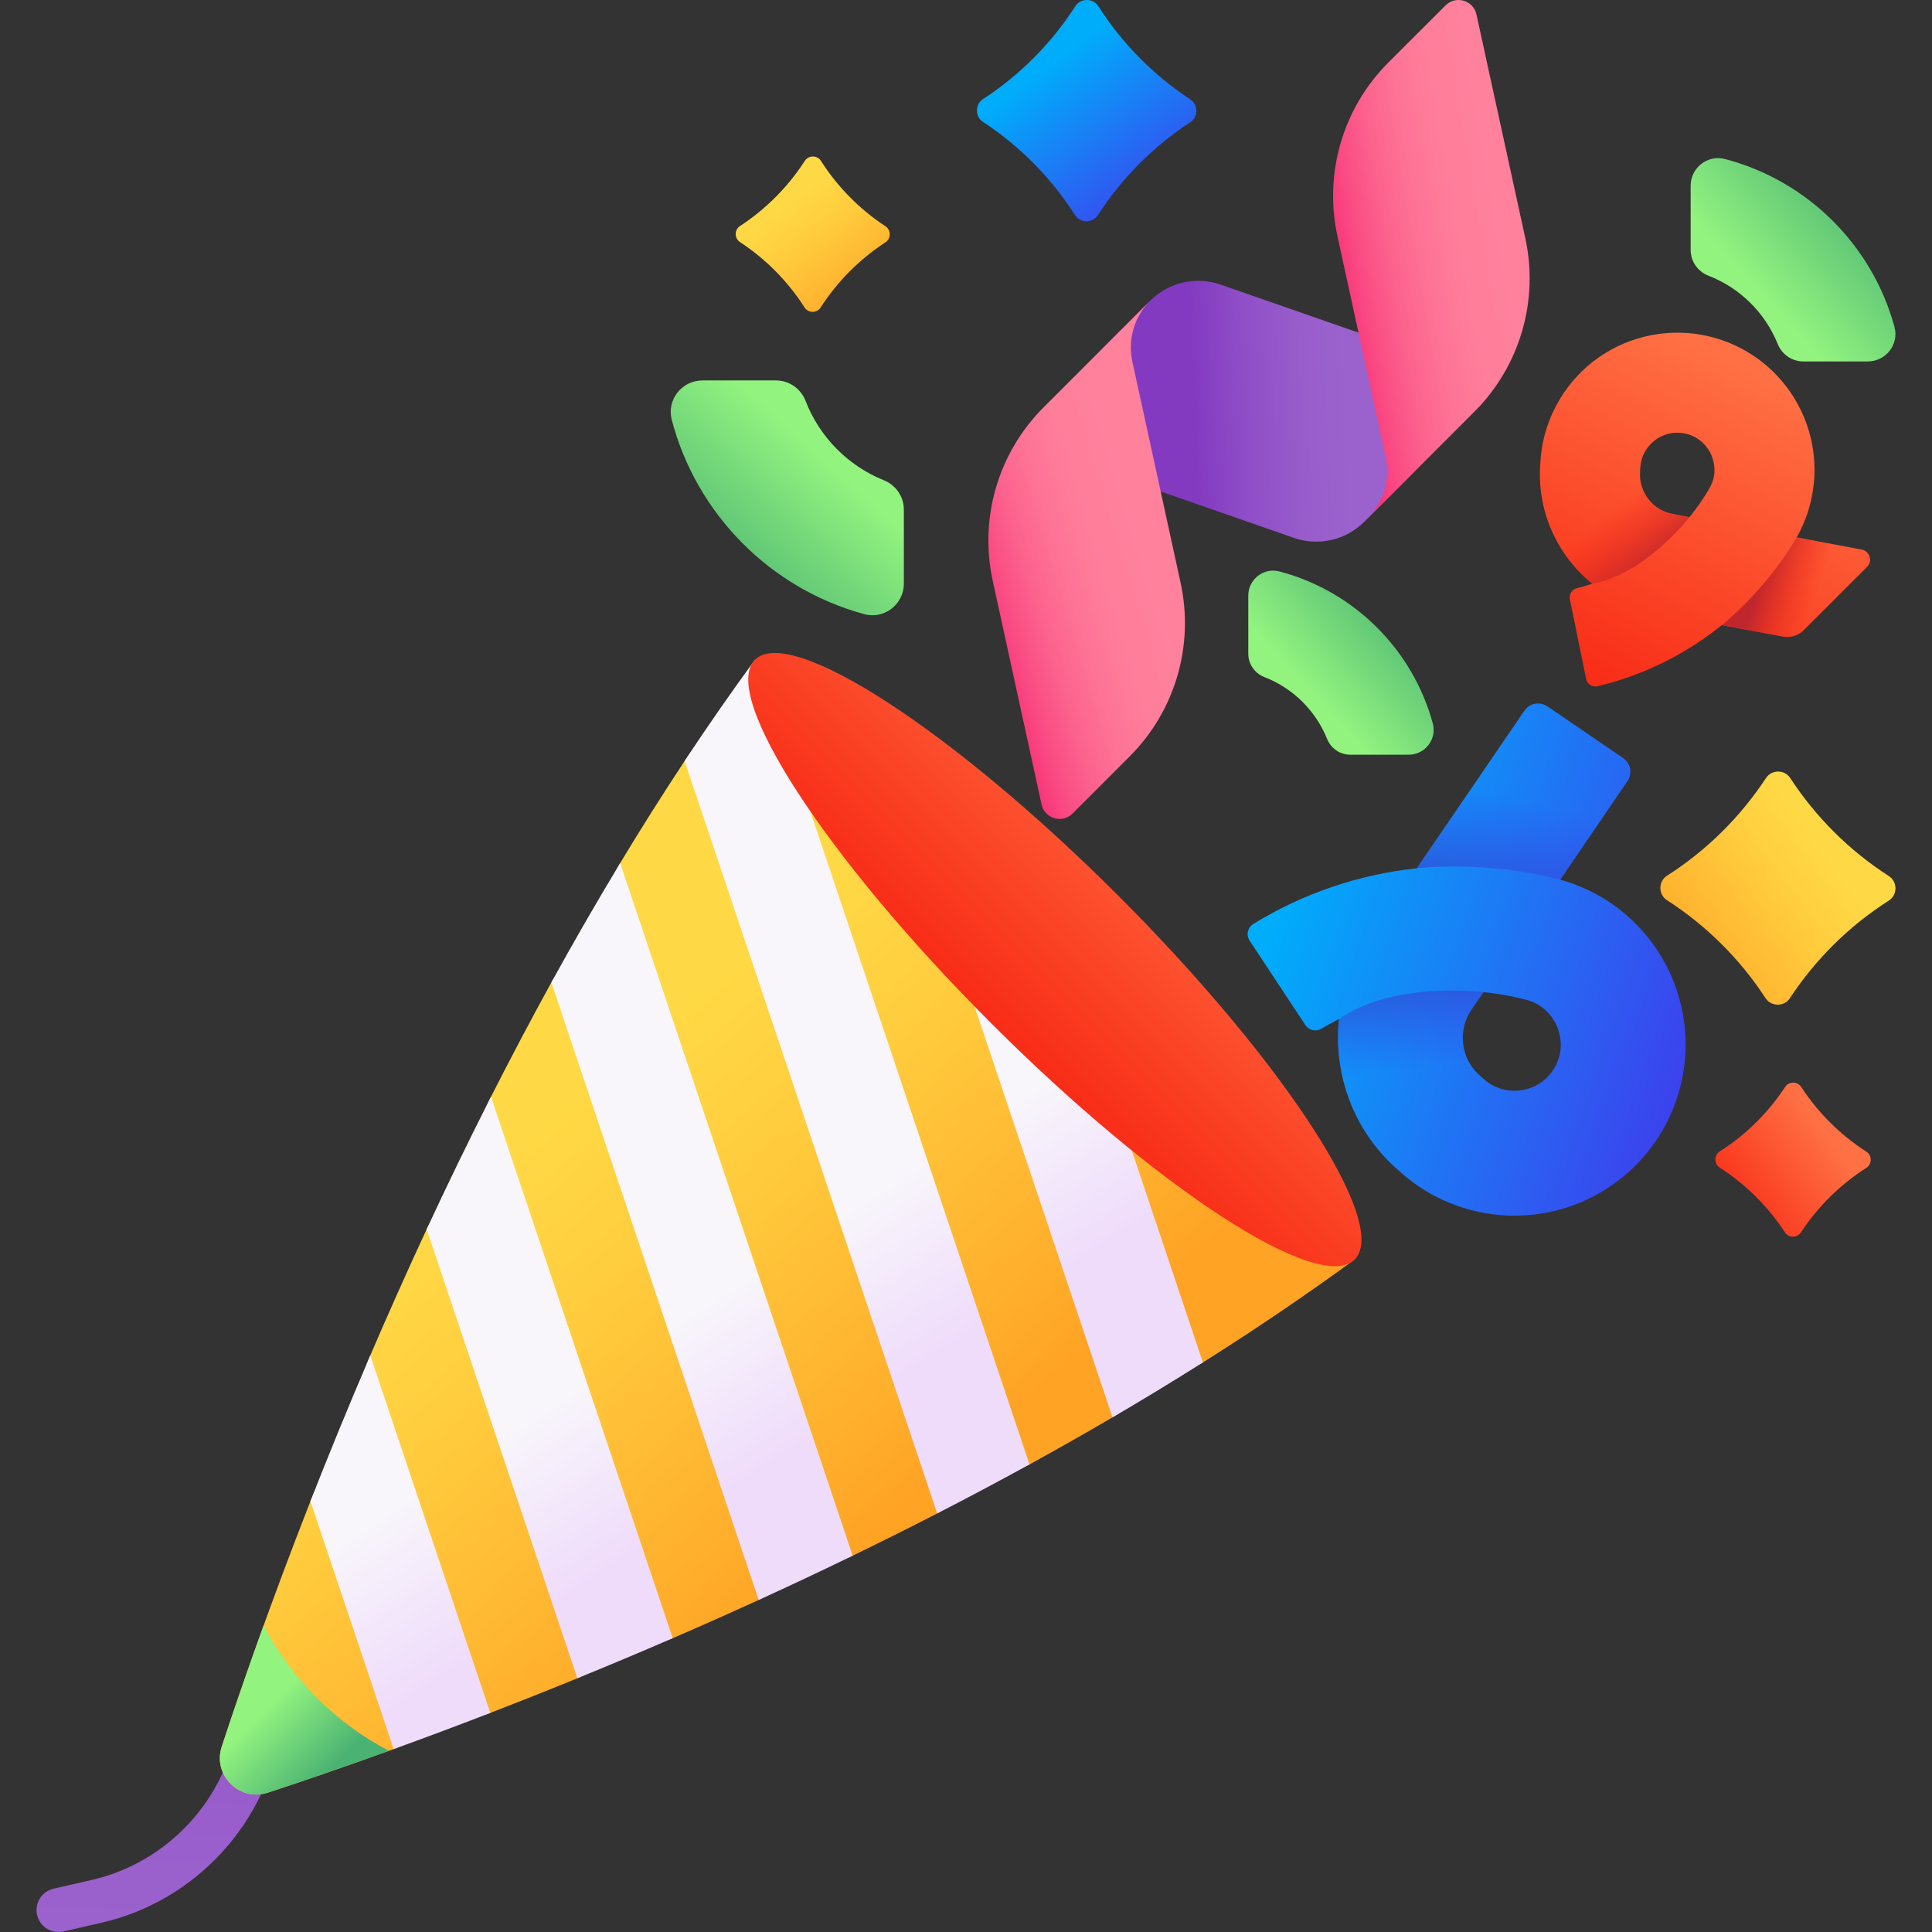 <svg width="36" height="36" viewBox="0 0 36 36" fill="none" xmlns="http://www.w3.org/2000/svg">
<rect x="0" y="0" width="36" height="36" fill="#333333" stroke="none"/>
<g clip-path="url(#clip0_1832_9981)">
<path d="M0.8 35.88C0.748 35.828 0.709 35.76 0.691 35.682C0.641 35.462 0.778 35.243 0.998 35.193L1.713 35.029C3.133 34.704 4.226 33.516 4.431 32.073C4.646 30.563 5.653 29.257 7.059 28.666L10.322 27.295C10.53 27.208 10.77 27.306 10.857 27.514C10.945 27.722 10.847 27.962 10.639 28.049L7.376 29.42C6.233 29.9 5.415 30.961 5.24 32.188C4.988 33.964 3.644 35.425 1.896 35.826L1.181 35.99C1.038 36.022 0.896 35.976 0.8 35.88V35.88Z" fill="url(#paint0_linear_1832_9981)"/>
<path d="M4.132 32.547C4.47 31.517 5.024 29.914 5.785 27.972C5.955 27.538 6.207 27.37 6.397 26.904C6.572 26.479 6.685 25.759 6.876 25.312C7.208 24.537 7.566 23.732 7.949 22.908C8.12 22.54 8.508 22.38 8.69 22.004C8.902 21.564 8.91 20.908 9.137 20.46C9.499 19.747 9.878 19.026 10.274 18.306C10.468 17.954 10.806 17.814 11.008 17.463C11.232 17.074 11.319 16.474 11.553 16.087C11.94 15.445 12.342 14.808 12.757 14.18C13.18 13.54 13.688 12.98 14.139 12.363L25.243 23.468C24.325 24.14 23.375 24.781 22.41 25.39C22.107 25.582 21.802 25.558 21.496 25.743C21.243 25.896 20.989 26.259 20.734 26.408C20.218 26.71 19.7 27.004 19.183 27.288C18.91 27.438 18.496 27.444 18.224 27.589C17.922 27.749 17.763 28.047 17.463 28.201C16.935 28.473 16.409 28.735 15.888 28.988C15.589 29.134 15.291 29.064 14.995 29.203C14.707 29.339 14.421 29.684 14.137 29.813C13.592 30.062 13.057 30.3 12.534 30.526C12.234 30.656 11.938 30.571 11.647 30.693C11.347 30.819 11.052 31.153 10.762 31.271C10.196 31.503 9.652 31.718 9.135 31.918C8.82 32.04 8.516 31.944 8.223 32.053C7.914 32.169 7.618 32.49 7.336 32.592C6.389 32.935 5.592 33.207 4.99 33.404C4.46 33.578 3.958 33.076 4.132 32.547V32.547Z" fill="url(#paint1_linear_1832_9981)"/>
<path d="M9.136 31.918C8.491 32.167 7.888 32.392 7.335 32.592L5.784 27.973C6.117 27.125 6.489 26.213 6.9 25.256L9.136 31.918Z" fill="url(#paint2_linear_1832_9981)"/>
<path d="M12.535 30.525C11.924 30.79 11.33 31.039 10.758 31.272L7.95 22.905C8.325 22.097 8.725 21.271 9.149 20.436L12.535 30.525Z" fill="url(#paint3_linear_1832_9981)"/>
<path d="M15.888 28.988C15.296 29.276 14.711 29.551 14.137 29.813L10.274 18.305C10.683 17.563 11.111 16.819 11.556 16.082L15.888 28.988Z" fill="url(#paint4_linear_1832_9981)"/>
<path d="M19.183 27.287C18.609 27.603 18.034 27.908 17.463 28.201L12.757 14.18C13.179 13.54 13.617 12.909 14.068 12.293L14.193 12.418L19.183 27.287Z" fill="url(#paint5_linear_1832_9981)"/>
<path d="M22.414 25.387C21.857 25.739 21.294 26.081 20.73 26.411L16.963 15.188L20.015 18.239L22.414 25.387Z" fill="url(#paint6_linear_1832_9981)"/>
<path d="M25.243 23.468C25.898 22.813 23.928 19.78 20.842 16.694C17.756 13.608 14.723 11.638 14.068 12.293C13.413 12.948 15.383 15.981 18.47 19.067C21.555 22.152 24.588 24.123 25.243 23.468Z" fill="url(#paint7_linear_1832_9981)"/>
<path d="M5.902 31.633C6.32 32.051 6.779 32.383 7.248 32.623C6.339 32.952 5.573 33.213 4.989 33.404C4.46 33.578 3.958 33.076 4.132 32.546C4.323 31.963 4.584 31.197 4.912 30.288C5.153 30.756 5.485 31.215 5.902 31.633V31.633Z" fill="url(#paint8_linear_1832_9981)"/>
<path d="M24.111 10.023L21.151 8.992C20.085 8.621 19.774 7.262 20.572 6.463L21.433 5.603C21.776 5.26 22.285 5.143 22.743 5.303L25.703 6.334C26.769 6.705 27.08 8.064 26.282 8.862L25.421 9.723C25.078 10.066 24.569 10.182 24.111 10.023Z" fill="url(#paint9_linear_1832_9981)"/>
<path d="M19.408 14.99L18.498 10.822C18.243 9.653 18.6 8.435 19.446 7.59L21.433 5.603C21.135 5.9 21.01 6.328 21.1 6.739L21.999 10.861C22.254 12.029 21.897 13.247 21.052 14.092L19.985 15.159C19.793 15.351 19.465 15.255 19.408 14.99V14.99Z" fill="url(#paint10_linear_1832_9981)"/>
<path d="M27.512 0.27L28.422 4.438C28.677 5.606 28.32 6.824 27.474 7.67L25.487 9.657C25.785 9.36 25.91 8.932 25.82 8.521L24.921 4.399C24.666 3.231 25.023 2.013 25.868 1.167L26.935 0.101C27.127 -0.091 27.454 0.005 27.512 0.27V0.27Z" fill="url(#paint11_linear_1832_9981)"/>
<path d="M32.898 18.599C32.422 17.869 31.795 17.246 31.062 16.774C30.897 16.667 30.897 16.422 31.063 16.317C31.798 15.848 32.427 15.227 32.906 14.498C33.012 14.336 33.254 14.337 33.359 14.499C33.836 15.229 34.462 15.852 35.196 16.324C35.361 16.431 35.36 16.676 35.195 16.781C34.46 17.25 33.831 17.871 33.352 18.6C33.246 18.762 33.004 18.761 32.898 18.599V18.599Z" fill="url(#paint12_linear_1832_9981)"/>
<path d="M16.499 4.516C16.016 4.83 15.604 5.244 15.292 5.729C15.222 5.838 15.06 5.838 14.991 5.728C14.681 5.243 14.27 4.827 13.789 4.511C13.682 4.44 13.682 4.281 13.79 4.211C14.272 3.896 14.684 3.482 14.996 2.998C15.066 2.889 15.228 2.889 15.297 2.998C15.607 3.484 16.018 3.9 16.499 4.216C16.606 4.286 16.606 4.446 16.499 4.516Z" fill="url(#paint13_linear_1832_9981)"/>
<path d="M22.178 2.279C21.491 2.727 20.904 3.317 20.46 4.007C20.36 4.162 20.13 4.162 20.03 4.006C19.588 3.314 19.004 2.722 18.318 2.272C18.166 2.172 18.166 1.944 18.319 1.845C19.006 1.397 19.593 0.807 20.037 0.116C20.137 -0.039 20.368 -0.039 20.467 0.117C20.909 0.809 21.493 1.401 22.179 1.852C22.331 1.952 22.331 2.179 22.178 2.279V2.279Z" fill="url(#paint14_linear_1832_9981)"/>
<path d="M33.259 22.963C32.944 22.48 32.53 22.069 32.045 21.757C31.936 21.687 31.937 21.525 32.046 21.455C32.532 21.145 32.947 20.735 33.264 20.253C33.334 20.146 33.493 20.147 33.563 20.254C33.878 20.736 34.292 21.148 34.777 21.46C34.886 21.53 34.885 21.692 34.776 21.762C34.29 22.072 33.875 22.482 33.558 22.963C33.488 23.07 33.329 23.07 33.259 22.963V22.963Z" fill="url(#paint15_linear_1832_9981)"/>
<path d="M31.503 3.46V4.658C31.503 4.872 31.637 5.061 31.836 5.138C32.422 5.365 32.891 5.828 33.125 6.41C33.204 6.605 33.391 6.735 33.602 6.735H34.804C35.141 6.735 35.389 6.416 35.301 6.092C34.886 4.565 33.675 3.364 32.142 2.963C31.819 2.878 31.503 3.126 31.503 3.46V3.46Z" fill="url(#paint16_linear_1832_9981)"/>
<path d="M23.26 11.098V12.182C23.26 12.376 23.381 12.547 23.561 12.617C24.092 12.822 24.516 13.242 24.728 13.768C24.8 13.946 24.97 14.063 25.16 14.063H26.249C26.553 14.063 26.778 13.774 26.698 13.481C26.323 12.099 25.226 11.011 23.839 10.648C23.546 10.571 23.26 10.795 23.26 11.098V11.098Z" fill="url(#paint17_linear_1832_9981)"/>
<path d="M13.088 7.089H14.46C14.706 7.089 14.923 7.243 15.011 7.471C15.271 8.143 15.802 8.68 16.469 8.949C16.693 9.039 16.842 9.254 16.842 9.496V10.875C16.842 11.26 16.477 11.545 16.104 11.444C14.354 10.968 12.977 9.579 12.517 7.822C12.42 7.451 12.704 7.089 13.088 7.089Z" fill="url(#paint18_linear_1832_9981)"/>
<path d="M30.839 21.282C30.319 22.031 29.502 22.522 28.597 22.63C27.692 22.737 26.782 22.452 26.101 21.846L26.023 21.777C25.214 21.057 24.841 20.008 24.95 18.988C24.839 19.044 24.73 19.104 24.622 19.168C24.521 19.229 24.39 19.201 24.325 19.102L23.284 17.526C23.216 17.422 23.247 17.283 23.352 17.218C24.283 16.644 25.328 16.293 26.4 16.179L28.405 13.243C28.501 13.102 28.693 13.066 28.834 13.162L30.245 14.126C30.386 14.222 30.422 14.414 30.326 14.555L29.073 16.391C30.05 16.662 30.843 17.383 31.203 18.336C31.341 18.701 31.409 19.083 31.409 19.463C31.409 20.105 31.215 20.741 30.839 21.282V21.282ZM27.419 18.813C27.154 19.2 27.219 19.727 27.57 20.038L27.648 20.107C27.9 20.331 28.178 20.336 28.322 20.319C28.466 20.302 28.736 20.232 28.928 19.955C29.162 19.619 29.075 19.286 29.026 19.159C28.978 19.031 28.823 18.724 28.426 18.626L28.342 18.606C28.111 18.549 27.876 18.509 27.641 18.487L27.419 18.813Z" fill="url(#paint19_linear_1832_9981)"/>
<path d="M26.102 21.846L26.023 21.777C25.214 21.057 24.841 20.008 24.95 18.989C25.98 18.271 27.642 18.487 27.642 18.487L27.419 18.813C27.155 19.2 27.22 19.727 27.57 20.038L27.642 20.102V22.598C27.075 22.493 26.541 22.237 26.102 21.846V21.846Z" fill="url(#paint20_linear_1832_9981)"/>
<path d="M28.404 13.243C28.5 13.102 28.693 13.066 28.834 13.162L30.245 14.126C30.386 14.222 30.422 14.414 30.326 14.555L29.072 16.391C27.684 16.023 26.399 16.179 26.399 16.179L28.404 13.243Z" fill="url(#paint21_linear_1832_9981)"/>
<path d="M33.479 10.013C33.88 9.305 33.92 8.447 33.584 7.703C33.455 7.418 33.277 7.163 33.062 6.947C32.698 6.584 32.228 6.333 31.708 6.239C30.989 6.11 30.247 6.295 29.673 6.746C29.4 6.962 29.177 7.228 29.014 7.527C28.999 7.552 28.986 7.578 28.973 7.604C28.96 7.629 28.948 7.655 28.935 7.681C28.887 7.785 28.845 7.893 28.812 8.004C28.794 8.059 28.779 8.115 28.766 8.172C28.759 8.2 28.753 8.228 28.747 8.256V8.257C28.742 8.284 28.738 8.311 28.733 8.338C28.731 8.35 28.729 8.36 28.728 8.371C28.72 8.42 28.715 8.468 28.71 8.518C28.707 8.547 28.705 8.576 28.703 8.605L28.698 8.689C28.647 9.556 29.031 10.361 29.67 10.877C29.575 10.909 29.479 10.937 29.382 10.961C29.29 10.984 29.233 11.074 29.252 11.167L29.555 12.65C29.575 12.748 29.671 12.81 29.768 12.787C30.62 12.584 31.412 12.191 32.084 11.648L33.218 11.861C33.362 11.889 33.51 11.843 33.613 11.74L34.79 10.563C34.898 10.455 34.841 10.27 34.691 10.241L33.479 10.013ZM30.56 8.797L30.564 8.721L30.565 8.714C30.581 8.444 30.736 8.284 30.827 8.212C30.918 8.14 31.111 8.027 31.377 8.074C31.7 8.133 31.839 8.371 31.884 8.47C31.929 8.57 32.016 8.832 31.845 9.112L31.81 9.171C31.71 9.335 31.6 9.49 31.48 9.636L31.169 9.577C30.8 9.508 30.538 9.173 30.56 8.797Z" fill="url(#paint22_linear_1832_9981)"/>
<path d="M28.703 8.605L28.698 8.689C28.647 9.556 29.03 10.361 29.67 10.877C30.66 10.7 31.48 9.636 31.48 9.636L31.168 9.578C30.799 9.508 30.538 9.173 30.56 8.798L30.564 8.721L29.15 7.306C28.888 7.687 28.73 8.135 28.703 8.605Z" fill="url(#paint23_linear_1832_9981)"/>
<path d="M34.79 10.562L33.613 11.739C33.51 11.843 33.362 11.888 33.218 11.861L32.084 11.647C32.084 11.647 32.9 11.008 33.479 10.013L34.691 10.241C34.841 10.27 34.898 10.454 34.79 10.562V10.562Z" fill="url(#paint24_linear_1832_9981)"/>
</g>
<defs>
<linearGradient id="paint0_linear_1832_9981" x1="5.7" y1="36.082" x2="5.878" y2="27.163" gradientUnits="userSpaceOnUse">
<stop stop-color="#9B62CD"/>
<stop offset="0.3" stop-color="#985DCB"/>
<stop offset="0.672" stop-color="#8F4EC7"/>
<stop offset="1" stop-color="#833AC1"/>
</linearGradient>
<linearGradient id="paint1_linear_1832_9981" x1="9.061" y1="21.762" x2="15.488" y2="29.208" gradientUnits="userSpaceOnUse">
<stop stop-color="#FFD945"/>
<stop offset="0.304" stop-color="#FFCD3E"/>
<stop offset="0.856" stop-color="#FFAD2B"/>
<stop offset="1" stop-color="#FFA325"/>
</linearGradient>
<linearGradient id="paint2_linear_1832_9981" x1="6.75" y1="28.362" x2="8.521" y2="31.073" gradientUnits="userSpaceOnUse">
<stop stop-color="#F8F6FB"/>
<stop offset="1" stop-color="#EFDCFB"/>
</linearGradient>
<linearGradient id="paint3_linear_1832_9981" x1="10.144" y1="26.145" x2="11.915" y2="28.857" gradientUnits="userSpaceOnUse">
<stop stop-color="#F8F6FB"/>
<stop offset="1" stop-color="#EFDCFB"/>
</linearGradient>
<linearGradient id="paint4_linear_1832_9981" x1="13.502" y1="23.952" x2="15.273" y2="26.664" gradientUnits="userSpaceOnUse">
<stop stop-color="#F8F6FB"/>
<stop offset="1" stop-color="#EFDCFB"/>
</linearGradient>
<linearGradient id="paint5_linear_1832_9981" x1="16.8" y1="21.799" x2="18.571" y2="24.51" gradientUnits="userSpaceOnUse">
<stop stop-color="#F8F6FB"/>
<stop offset="1" stop-color="#EFDCFB"/>
</linearGradient>
<linearGradient id="paint6_linear_1832_9981" x1="19.063" y1="20.321" x2="20.834" y2="23.032" gradientUnits="userSpaceOnUse">
<stop stop-color="#F8F6FB"/>
<stop offset="1" stop-color="#EFDCFB"/>
</linearGradient>
<linearGradient id="paint7_linear_1832_9981" x1="22.818" y1="14.728" x2="18.226" y2="19.32" gradientUnits="userSpaceOnUse">
<stop stop-color="#FF7044"/>
<stop offset="1" stop-color="#F82814"/>
</linearGradient>
<linearGradient id="paint8_linear_1832_9981" x1="4.819" y1="31.979" x2="6.005" y2="33.164" gradientUnits="userSpaceOnUse">
<stop stop-color="#92F37F"/>
<stop offset="1" stop-color="#4AB272"/>
</linearGradient>
<linearGradient id="paint9_linear_1832_9981" x1="25.152" y1="7.585" x2="22.258" y2="7.704" gradientUnits="userSpaceOnUse">
<stop stop-color="#9B62CD"/>
<stop offset="0.3" stop-color="#985DCB"/>
<stop offset="0.672" stop-color="#8F4EC7"/>
<stop offset="1" stop-color="#833AC1"/>
</linearGradient>
<linearGradient id="paint10_linear_1832_9981" x1="21.294" y1="10.218" x2="18.209" y2="11.151" gradientUnits="userSpaceOnUse">
<stop stop-color="#FF819C"/>
<stop offset="0.259" stop-color="#FF7E9A"/>
<stop offset="0.476" stop-color="#FE7396"/>
<stop offset="0.676" stop-color="#FC628E"/>
<stop offset="0.867" stop-color="#FA4A83"/>
<stop offset="1" stop-color="#F83479"/>
</linearGradient>
<linearGradient id="paint11_linear_1832_9981" x1="28.041" y1="4.525" x2="24.92" y2="5.063" gradientUnits="userSpaceOnUse">
<stop stop-color="#FF819C"/>
<stop offset="0.259" stop-color="#FF7E9A"/>
<stop offset="0.476" stop-color="#FE7396"/>
<stop offset="0.676" stop-color="#FC628E"/>
<stop offset="0.867" stop-color="#FA4A83"/>
<stop offset="1" stop-color="#F83479"/>
</linearGradient>
<linearGradient id="paint12_linear_1832_9981" x1="34.064" y1="15.834" x2="30.987" y2="18.133" gradientUnits="userSpaceOnUse">
<stop stop-color="#FFD945"/>
<stop offset="0.304" stop-color="#FFCD3E"/>
<stop offset="0.856" stop-color="#FFAD2B"/>
<stop offset="1" stop-color="#FFA325"/>
</linearGradient>
<linearGradient id="paint13_linear_1832_9981" x1="14.676" y1="3.739" x2="16.195" y2="5.772" gradientUnits="userSpaceOnUse">
<stop stop-color="#FFD945"/>
<stop offset="0.304" stop-color="#FFCD3E"/>
<stop offset="0.856" stop-color="#FFAD2B"/>
<stop offset="1" stop-color="#FFA325"/>
</linearGradient>
<linearGradient id="paint14_linear_1832_9981" x1="19.584" y1="1.171" x2="21.747" y2="4.067" gradientUnits="userSpaceOnUse">
<stop stop-color="#00ADFB"/>
<stop offset="1" stop-color="#3F3CED"/>
</linearGradient>
<linearGradient id="paint15_linear_1832_9981" x1="34.024" y1="21.134" x2="31.991" y2="22.652" gradientUnits="userSpaceOnUse">
<stop stop-color="#FF7044"/>
<stop offset="1" stop-color="#F82814"/>
</linearGradient>
<linearGradient id="paint16_linear_1832_9981" x1="32.775" y1="5.422" x2="34.909" y2="3.472" gradientUnits="userSpaceOnUse">
<stop stop-color="#92F37F"/>
<stop offset="1" stop-color="#4AB272"/>
</linearGradient>
<linearGradient id="paint17_linear_1832_9981" x1="24.411" y1="12.874" x2="26.343" y2="11.108" gradientUnits="userSpaceOnUse">
<stop stop-color="#92F37F"/>
<stop offset="1" stop-color="#4AB272"/>
</linearGradient>
<linearGradient id="paint18_linear_1832_9981" x1="15.337" y1="8.548" x2="13.101" y2="10.994" gradientUnits="userSpaceOnUse">
<stop stop-color="#92F37F"/>
<stop offset="1" stop-color="#4AB272"/>
</linearGradient>
<linearGradient id="paint19_linear_1832_9981" x1="23.965" y1="16.436" x2="32.16" y2="19.229" gradientUnits="userSpaceOnUse">
<stop stop-color="#00ADFB"/>
<stop offset="1" stop-color="#3F3CED"/>
</linearGradient>
<linearGradient id="paint20_linear_1832_9981" x1="26.407" y1="19.923" x2="26.08" y2="17.476" gradientUnits="userSpaceOnUse">
<stop stop-color="#3F3CED" stop-opacity="0"/>
<stop offset="1" stop-color="#2F43BB"/>
</linearGradient>
<linearGradient id="paint21_linear_1832_9981" x1="28.478" y1="14.911" x2="27.858" y2="17.616" gradientUnits="userSpaceOnUse">
<stop stop-color="#3F3CED" stop-opacity="0"/>
<stop offset="1" stop-color="#2F43BB"/>
</linearGradient>
<linearGradient id="paint22_linear_1832_9981" x1="32.887" y1="7.041" x2="29.825" y2="13.267" gradientUnits="userSpaceOnUse">
<stop stop-color="#FF7044"/>
<stop offset="1" stop-color="#F82814"/>
</linearGradient>
<linearGradient id="paint23_linear_1832_9981" x1="29.983" y1="9.544" x2="30.795" y2="10.594" gradientUnits="userSpaceOnUse">
<stop stop-color="#F82814" stop-opacity="0"/>
<stop offset="1" stop-color="#C0272D"/>
</linearGradient>
<linearGradient id="paint24_linear_1832_9981" x1="33.845" y1="11.091" x2="32.848" y2="10.754" gradientUnits="userSpaceOnUse">
<stop stop-color="#F82814" stop-opacity="0"/>
<stop offset="1" stop-color="#C0272D"/>
</linearGradient>
<clipPath id="clip0_1832_9981">
<rect width="36" height="36" fill="white"/>
</clipPath>
</defs>
</svg>

